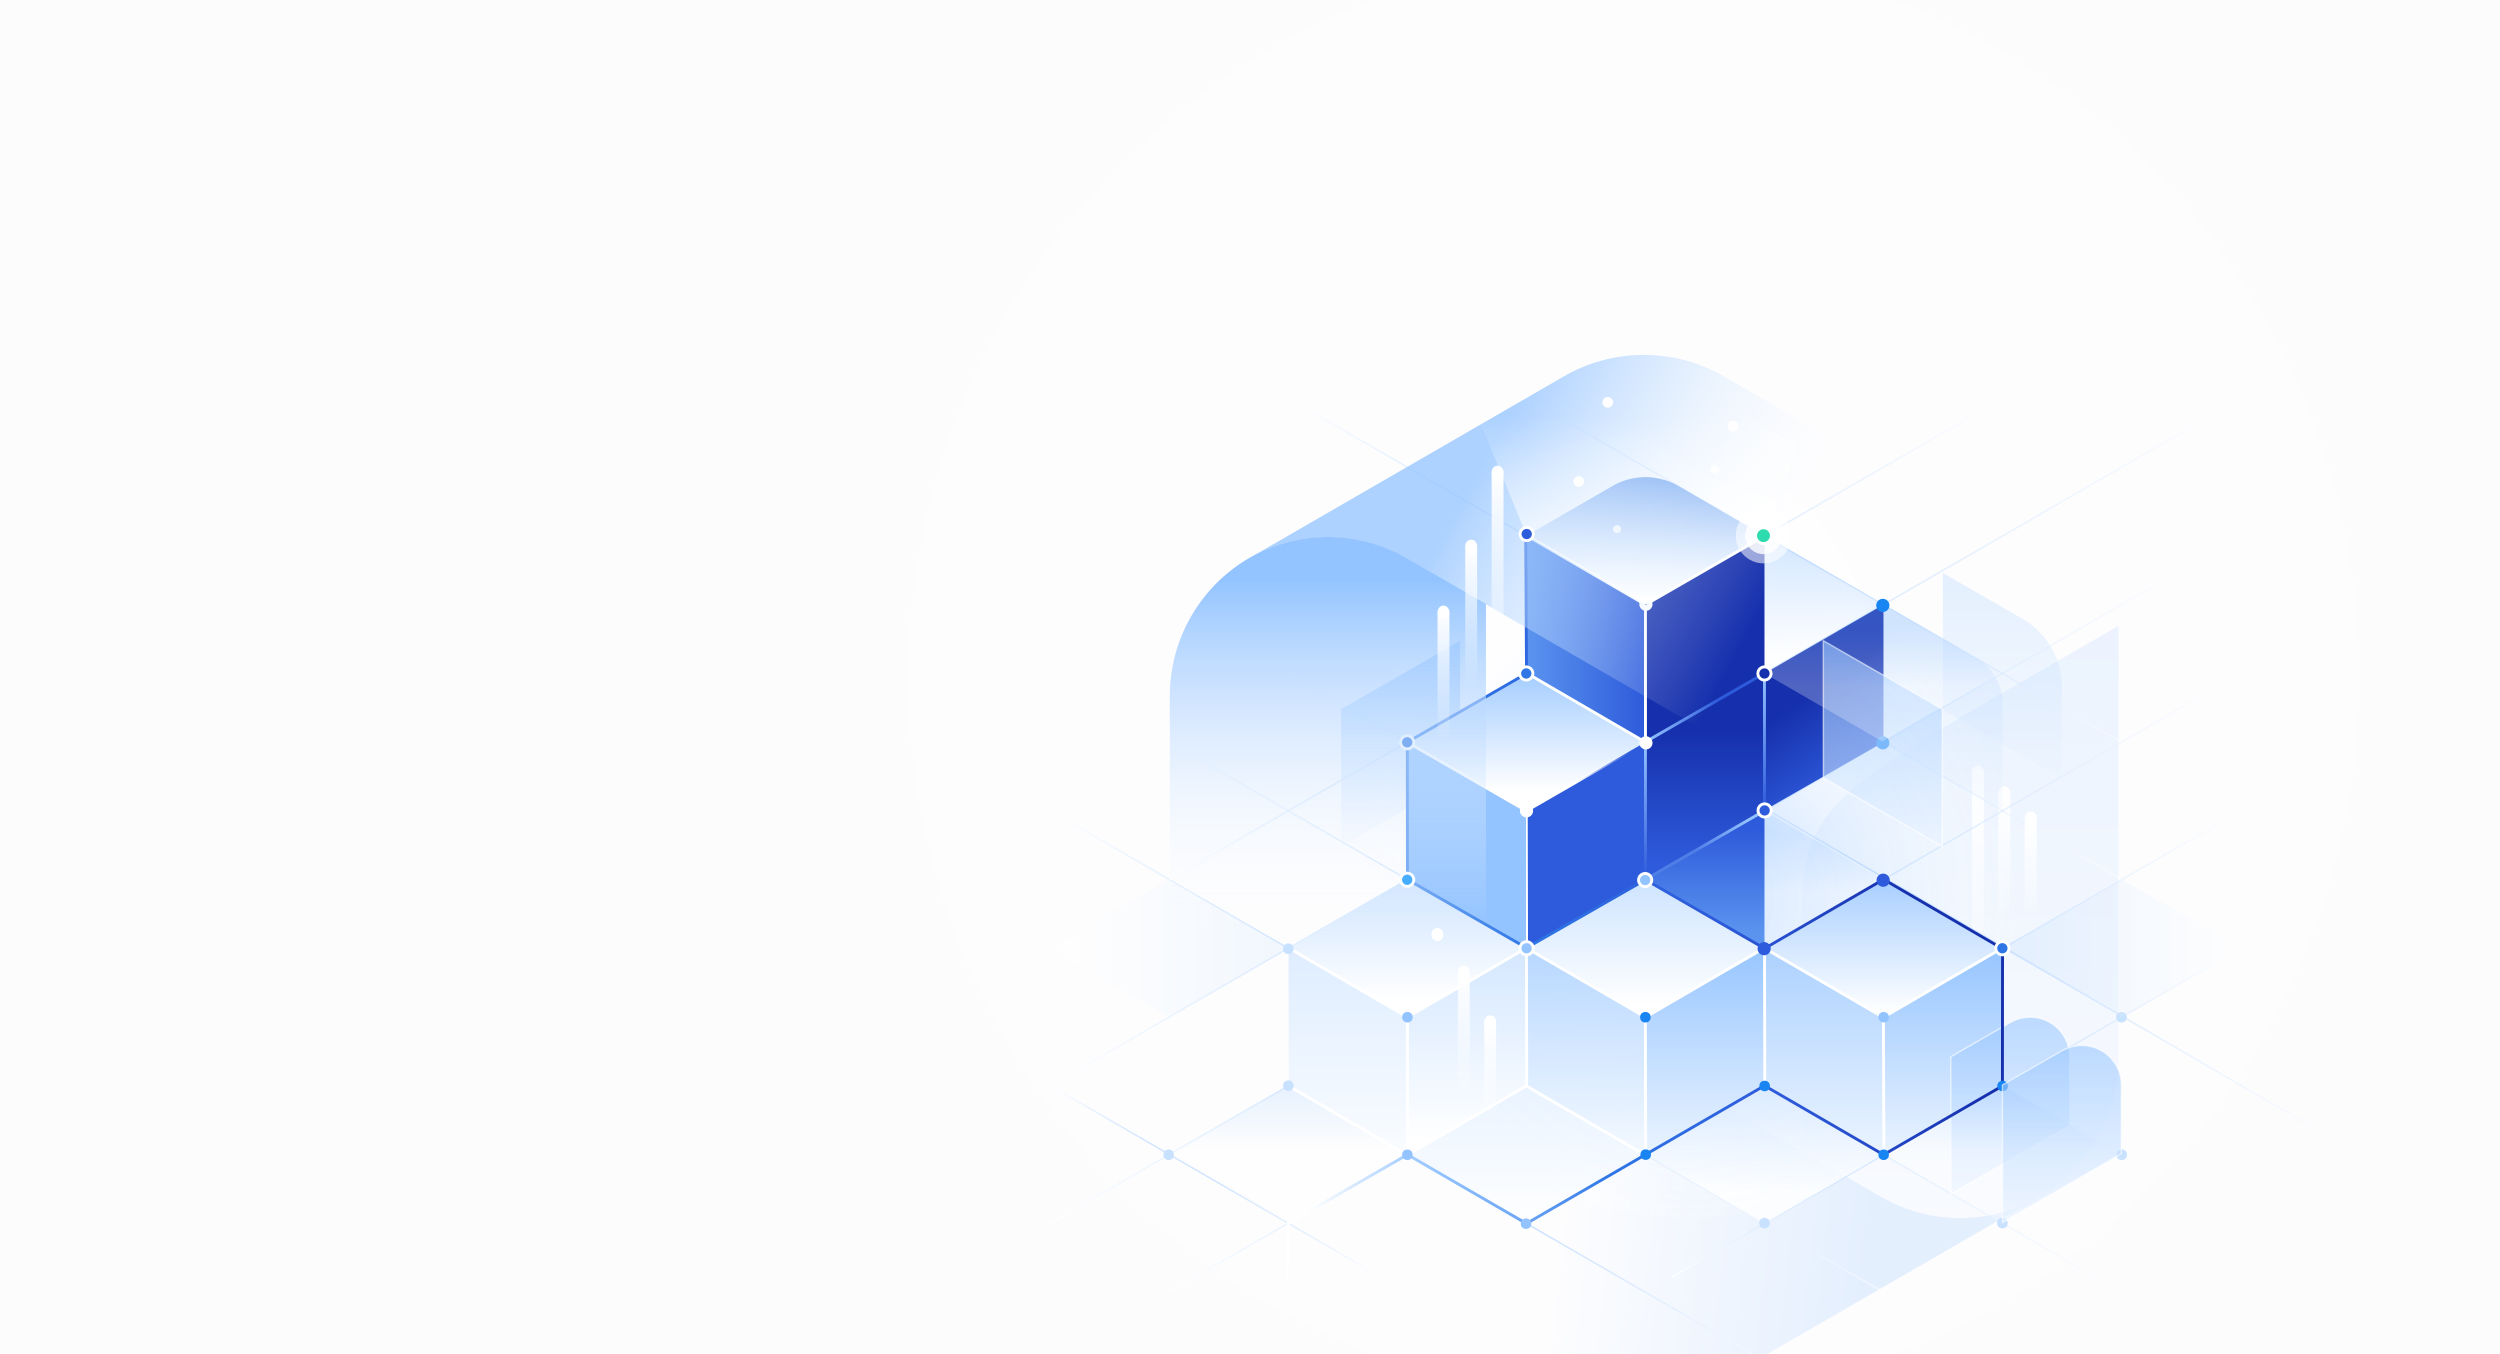 <svg xmlns="http://www.w3.org/2000/svg" xmlns:xlink="http://www.w3.org/1999/xlink" width="1440" height="780"><rect width="100%" height="100%" fill="#333333" stroke="none"/><defs><linearGradient id="d" x1="45.88%" x2="80.883%" y1="49.178%" y2="51.154%"><stop offset="0%" stop-color="#FFF"/><stop offset="100%" stop-color="#94C4FF"/></linearGradient><linearGradient id="e" x1="49.375%" x2="49.375%" y1="140.542%" y2="3.542%"><stop offset="0%" stop-color="#FFF"/><stop offset="100%" stop-color="#94C4FF"/></linearGradient><linearGradient id="g" x1="50.444%" x2="50.444%" y1="-.349%" y2="99.651%"><stop offset="0%" stop-color="#FFF"/><stop offset="100%" stop-color="#FFF" stop-opacity="0"/></linearGradient><linearGradient id="h" x1="50.444%" x2="50.444%" y1=".5%" y2="100.5%"><stop offset="0%" stop-color="#FFF"/><stop offset="100%" stop-color="#FFF" stop-opacity="0"/></linearGradient><linearGradient id="i" x1="50.492%" x2="50.492%" y1="125.806%" y2="-3.028%"><stop offset="0%" stop-color="#FFF"/><stop offset="100%" stop-color="#94C4FF"/></linearGradient><linearGradient id="j" x1="50.675%" x2="50.675%" y1="125.308%" y2="-2.528%"><stop offset="0%" stop-color="#FFF"/><stop offset="100%" stop-color="#94C4FF"/></linearGradient><linearGradient id="k" x1="50.216%" x2="50.216%" y1="58.365%" y2="16.611%"><stop offset="0%" stop-color="#FFF"/><stop offset="100%" stop-color="#94C4FF"/></linearGradient><linearGradient id="l" x1="-.04%" x2="100.04%" y1="50.001%" y2="50.001%"><stop offset="0%" stop-color="#FFF"/><stop offset="50%" stop-color="#94C4FF" stop-opacity=".5"/><stop offset="100%" stop-color="#FFF" stop-opacity=".5"/></linearGradient><linearGradient id="m" x1="-.04%" x2="100.04%" y1="50.001%" y2="50.001%"><stop offset="0%" stop-color="#FFF"/><stop offset="50%" stop-color="#94C4FF" stop-opacity=".5"/><stop offset="100%" stop-color="#FFF" stop-opacity=".5"/></linearGradient><linearGradient id="n" x1="-.1%" x2="100.104%" y1="50%" y2="50%"><stop offset="0%" stop-color="#FFF"/><stop offset="50%" stop-color="#94C4FF" stop-opacity=".5"/><stop offset="100%" stop-color="#FFF" stop-opacity=".5"/></linearGradient><linearGradient id="o" x1="-.04%" x2="100.04%" y1="49.999%" y2="49.999%"><stop offset="0%" stop-color="#FFF"/><stop offset="50%" stop-color="#94C4FF" stop-opacity=".5"/><stop offset="100%" stop-color="#FFF" stop-opacity=".5"/></linearGradient><linearGradient id="p" x1="-.055%" x2="100.055%" y1="50%" y2="50%"><stop offset="0%" stop-color="#FFF"/><stop offset="50%" stop-color="#94C4FF" stop-opacity=".5"/><stop offset="100%" stop-color="#FFF" stop-opacity=".5"/></linearGradient><linearGradient id="q" x1="-.041%" x2="100.041%" y1="50%" y2="50%"><stop offset="0%" stop-color="#FFF"/><stop offset="50%" stop-color="#94C4FF" stop-opacity=".5"/><stop offset="100%" stop-color="#FFF" stop-opacity=".5"/></linearGradient><linearGradient id="r" x1="-.035%" x2="100.035%" y1="50%" y2="50%"><stop offset="0%" stop-color="#FFF"/><stop offset="50%" stop-color="#94C4FF" stop-opacity=".5"/><stop offset="100%" stop-color="#FFF" stop-opacity=".5"/></linearGradient><linearGradient id="s" x1="-.069%" x2="100.069%" y1="50.002%" y2="50.002%"><stop offset="0%" stop-color="#FFF"/><stop offset="50%" stop-color="#94C4FF" stop-opacity=".5"/><stop offset="100%" stop-color="#FFF" stop-opacity=".5"/></linearGradient><linearGradient id="t" x1="49.691%" x2="49.691%" y1="125.535%" y2="-2.301%"><stop offset="0%" stop-color="#FFF"/><stop offset="100%" stop-color="#94C4FF"/></linearGradient><linearGradient id="u" x1="49.083%" x2="49.083%" y1="127.085%" y2="-.684%"><stop offset="0%" stop-color="#FFF"/><stop offset="100%" stop-color="#94C4FF"/></linearGradient><linearGradient id="v" x1="49.645%" x2="49.645%" y1="125.374%" y2="-2.462%"><stop offset="0%" stop-color="#FFF" stop-opacity="0"/><stop offset="100%" stop-color="#94C4FF"/></linearGradient><linearGradient id="w" x1="-58.909%" x2="-58.909%" y1="-2485.723%" y2="-2486.549%"><stop offset="0%" stop-color="#FFF" stop-opacity="0"/><stop offset="100%" stop-color="#94C4FF"/></linearGradient><linearGradient id="x" x1="50.722%" x2="50.722%" y1="-14.382%" y2="85.349%"><stop offset="0%" stop-color="#94C4FF"/><stop offset="100%" stop-color="#FFF"/></linearGradient><linearGradient id="y" x1="-.028%" x2="100.028%" y1="50.001%" y2="50.001%"><stop offset="0%" stop-color="#FFF"/><stop offset="50%" stop-color="#94C4FF" stop-opacity=".5"/><stop offset="100%" stop-color="#FFF" stop-opacity=".5"/></linearGradient><linearGradient id="z" x1="-.031%" x2="100.031%" y1="50%" y2="50%"><stop offset="0%" stop-color="#FFF"/><stop offset="50%" stop-color="#94C4FF" stop-opacity=".5"/><stop offset="100%" stop-color="#FFF" stop-opacity=".5"/></linearGradient><linearGradient id="A" x1="-.058%" x2="100.058%" y1="50%" y2="50%"><stop offset="0%" stop-color="#FFF"/><stop offset="50%" stop-color="#94C4FF" stop-opacity=".5"/><stop offset="100%" stop-color="#FFF" stop-opacity=".5"/></linearGradient><linearGradient id="B" x1="-.04%" x2="100.04%" y1="50%" y2="50%"><stop offset="0%" stop-color="#FFF"/><stop offset="50%" stop-color="#94C4FF" stop-opacity=".5"/><stop offset="100%" stop-color="#FFF" stop-opacity=".5"/></linearGradient><linearGradient id="C" x1="-.029%" x2="100.029%" y1="50%" y2="50%"><stop offset="0%" stop-color="#FFF"/><stop offset="50%" stop-color="#94C4FF" stop-opacity=".5"/><stop offset="100%" stop-color="#FFF" stop-opacity=".5"/></linearGradient><linearGradient id="D" x1="-.046%" x2="100.046%" y1="49.998%" y2="49.998%"><stop offset="0%" stop-color="#FFF"/><stop offset="50%" stop-color="#94C4FF" stop-opacity=".5"/><stop offset="100%" stop-color="#FFF" stop-opacity=".5"/></linearGradient><linearGradient id="E" x1="49.408%" x2="49.408%" y1="13.27%" y2="89.051%"><stop offset="0%" stop-color="#2E5BDB"/><stop offset="100%" stop-color="#5B94EF"/></linearGradient><linearGradient id="F" x1="50%" x2="50%" y1="100%" y2="0%"><stop offset="0%" stop-color="#FFF"/><stop offset="50%" stop-color="#94C4FF" stop-opacity=".5"/><stop offset="100%" stop-color="#FFF"/></linearGradient><linearGradient id="G" x1="50%" x2="50%" y1="100%" y2="0%"><stop offset="0%" stop-color="#FFF"/><stop offset="50%" stop-color="#94C4FF" stop-opacity=".5"/><stop offset="100%" stop-color="#FFF"/></linearGradient><linearGradient id="H" x1="50%" x2="50%" y1="100%" y2="0%"><stop offset="0%" stop-color="#FFF"/><stop offset="50%" stop-color="#94C4FF" stop-opacity=".5"/><stop offset="100%" stop-color="#FFF"/></linearGradient><linearGradient id="I" x1="50%" x2="50%" y1="100%" y2="0%"><stop offset="0%" stop-color="#FFF"/><stop offset="50%" stop-color="#94C4FF" stop-opacity=".5"/><stop offset="100%" stop-color="#FFF"/></linearGradient><linearGradient id="J" x1="50%" x2="50%" y1="100%" y2="0%"><stop offset="0%" stop-color="#FFF"/><stop offset="50%" stop-color="#94C4FF" stop-opacity=".5"/><stop offset="100%" stop-color="#FFF"/></linearGradient><linearGradient id="K" x1="50%" x2="50%" y1="100%" y2="0%"><stop offset="0%" stop-color="#FFF"/><stop offset="50%" stop-color="#94C4FF" stop-opacity=".5"/><stop offset="100%" stop-color="#FFF"/></linearGradient><linearGradient id="L" x1="50%" x2="50%" y1="100%" y2="0%"><stop offset="0%" stop-color="#FFF"/><stop offset="50%" stop-color="#94C4FF" stop-opacity=".5"/><stop offset="100%" stop-color="#FFF"/></linearGradient><linearGradient id="M" x1="50%" x2="50%" y1="100%" y2="0%"><stop offset="0%" stop-color="#FFF"/><stop offset="50%" stop-color="#94C4FF" stop-opacity=".5"/><stop offset="100%" stop-color="#FFF"/></linearGradient><linearGradient id="N" x1="49.11%" x2="49.11%" y1="28.157%" y2="91.956%"><stop offset="0%" stop-color="#1630AD"/><stop offset="100%" stop-color="#2E5BDB"/></linearGradient><linearGradient id="O" x1="49.875%" x2="49.875%" y1="87.447%" y2="-103.058%"><stop offset="0%" stop-color="#FFF"/><stop offset="100%" stop-color="#94C4FF"/></linearGradient><linearGradient id="P" x1="50.077%" x2="50.077%" y1="97.155%" y2="-21.81%"><stop offset="0%" stop-color="#FFF"/><stop offset="100%" stop-color="#94C4FF"/></linearGradient><linearGradient id="Q" x1="50.645%" x2="50.645%" y1="91.209%" y2="-105.45%"><stop offset="0%" stop-color="#FFF"/><stop offset="100%" stop-color="#94C4FF"/></linearGradient><linearGradient id="R" x1="9.26%" x2="199.899%" y1="46.553%" y2="46.553%"><stop offset="0%" stop-color="#FFF"/><stop offset="100%" stop-color="#94C4FF"/></linearGradient><linearGradient id="S" x1="50.629%" x2="50.629%" y1="-14.611%" y2="85.187%"><stop offset="0%" stop-color="#94C4FF"/><stop offset="100%" stop-color="#FFF"/></linearGradient><linearGradient id="T" x1="50.49%" x2="50.49%" y1="-15.607%" y2="84.401%"><stop offset="0%" stop-color="#2E76E5"/><stop offset="100%" stop-color="#94C4FF"/></linearGradient><linearGradient id="U" x1="0%" x2="100%" y1="50%" y2="50%"><stop offset="0%" stop-color="#5B94EF"/><stop offset="100%" stop-color="#2E5BDB"/></linearGradient><linearGradient id="V" x1="49.513%" x2="50.506%" y1="118.58%" y2="-56.453%"><stop offset="0%" stop-color="#FFF"/><stop offset="100%" stop-color="#94C4FF"/></linearGradient><linearGradient id="W" x1="49.037%" x2="49.037%" y1="118.58%" y2="-264.306%"><stop offset="0%" stop-color="#FFF"/><stop offset="100%" stop-color="#94C4FF"/></linearGradient><linearGradient id="X" x1="49.698%" x2="49.698%" y1="93.397%" y2="-137.329%"><stop offset="0%" stop-color="#FFF"/><stop offset="100%" stop-color="#94C4FF"/></linearGradient><linearGradient id="Y" x1="49.549%" x2="49.549%" y1="101.736%" y2="-316.934%"><stop offset="0%" stop-color="#FFF"/><stop offset="97%" stop-color="#94C4FF"/></linearGradient><linearGradient id="Z" x1="50.061%" x2="50.061%" y1="76.815%" y2="-281.048%"><stop offset="0%" stop-color="#FFF"/><stop offset="52%" stop-color="#94C4FF"/></linearGradient><linearGradient id="aa" x1="50.219%" x2="50.219%" y1="46.91%" y2="5.043%"><stop offset="0%" stop-color="#FFF"/><stop offset="100%" stop-color="#94C4FF"/></linearGradient><linearGradient id="ab" x1="49.288%" x2="49.288%" y1="46.91%" y2="5.043%"><stop offset="0%" stop-color="#FFF"/><stop offset="100%" stop-color="#94C4FF"/></linearGradient><linearGradient id="ac" x1="49.716%" x2="49.716%" y1="132.392%" y2="-37.963%"><stop offset="0%" stop-color="#FFF"/><stop offset="100%" stop-color="#94C4FF"/></linearGradient><linearGradient id="ad" x1="49.559%" x2="49.559%" y1="124.422%" y2="-4.091%"><stop offset="0%" stop-color="#FFF"/><stop offset="100%" stop-color="#94C4FF"/></linearGradient><linearGradient id="ae" x1="46.163%" x2="65.384%" y1="40.5%" y2="88.118%"><stop offset="0%" stop-color="#1630AD"/><stop offset="100%" stop-color="#2E5BDB"/></linearGradient><linearGradient id="af" x1="-6.372%" x2="81.364%" y1="65.582%" y2="33.2%"><stop offset="0%" stop-color="#FFF"/><stop offset="20%" stop-color="#94C4FF"/><stop offset="44%" stop-color="#2E76E5"/><stop offset="71%" stop-color="#2E5BDB"/><stop offset="100%" stop-color="#1630AD"/></linearGradient><linearGradient id="ag" x1="-50.741%" x2="99.982%" y1="46.553%" y2="46.553%"><stop offset="0%" stop-color="#94C4FF"/><stop offset="100%" stop-color="#FFF"/></linearGradient><linearGradient id="ah" x1="91.058%" x2="41.197%" y1="45.138%" y2="51.155%"><stop offset="0%" stop-color="#FFF" stop-opacity="0"/><stop offset="100%" stop-color="#FFF"/></linearGradient><linearGradient id="ai" x1="50%" x2="50%" y1="100%" y2="0%"><stop offset="0%" stop-color="#2E5BDB"/><stop offset="100%" stop-color="#94C4FF"/></linearGradient><linearGradient id="aj" x1="50%" x2="50%" y1="100%" y2="0%"><stop offset="0%" stop-color="#2E5BDB"/><stop offset="100%" stop-color="#94C4FF"/></linearGradient><linearGradient id="ak" x1="-351.774%" x2="-352.328%" y1="-2392.31%" y2="-2392.201%"><stop offset="0%" stop-color="#FFF" stop-opacity="0"/><stop offset="100%" stop-color="#FFF"/></linearGradient><linearGradient id="al" x1="1.053%" x2="60.92%" y1="50.351%" y2="50.351%"><stop offset="0%" stop-color="#94C4FF"/><stop offset="100%" stop-color="#2E5BDB"/></linearGradient><linearGradient id="am" x1="90.854%" x2="40.965%" y1="45.369%" y2="51.058%"><stop offset="0%" stop-color="#94C4FF"/><stop offset="100%" stop-color="#507EE7"/></linearGradient><linearGradient id="an" x1="-253.421%" x2="-252.757%" y1="-7216.813%" y2="-7216.813%"><stop offset="0%" stop-color="#FFF" stop-opacity="0"/><stop offset="100%" stop-color="#FFF"/></linearGradient><linearGradient id="ao" x1="-253.421%" x2="-252.757%" y1="-7410.013%" y2="-7410.013%"><stop offset="0%" stop-color="#FFF" stop-opacity="0"/><stop offset="100%" stop-color="#FFF"/></linearGradient><linearGradient id="ap" x1="-154.91%" x2="-154.245%" y1="-7587.611%" y2="-7587.611%"><stop offset="0%" stop-color="#FFF" stop-opacity="0"/><stop offset="100%" stop-color="#FFF"/></linearGradient><linearGradient id="aq" x1="49.575%" x2="49.992%" y1="51.51%" y2="51.437%"><stop offset="0%" stop-color="#FFF" stop-opacity="0"/><stop offset="100%" stop-color="#FFF"/></linearGradient><linearGradient id="ar" x1="50.387%" x2="50.387%" y1="125.374%" y2="-2.462%"><stop offset="0%" stop-color="#FFF"/><stop offset="100%" stop-color="#94C4FF"/></linearGradient><linearGradient id="as" x1="50.444%" x2="50.444%" y1="-.303%" y2="99.697%"><stop offset="0%" stop-color="#FFF"/><stop offset="100%" stop-color="#FFF" stop-opacity="0"/></linearGradient><linearGradient id="at" x1="-15776%" x2="-15776%" y1="-2244.904%" y2="-2244.301%"><stop offset="0%" stop-color="#FFF"/><stop offset="100%" stop-color="#FFF" stop-opacity="0"/></linearGradient><linearGradient id="au" x1="49.778%" x2="49.778%" y1="-.208%" y2="99.792%"><stop offset="0%" stop-color="#FFF"/><stop offset="100%" stop-color="#FFF" stop-opacity="0"/></linearGradient><linearGradient id="av" x1="49.778%" x2="49.778%" y1=".447%" y2="100.447%"><stop offset="0%" stop-color="#FFF"/><stop offset="100%" stop-color="#FFF" stop-opacity="0"/></linearGradient><linearGradient id="aw" x1="78.794%" x2="12.803%" y1="58.919%" y2="41.773%"><stop offset="25%" stop-color="#FFF" stop-opacity="0"/><stop offset="85%" stop-color="#94C4FF"/></linearGradient><linearGradient id="ax" x1="49.998%" x2="49.998%" y1="100%" y2="0%"><stop offset="0%" stop-color="#2E5BDB"/><stop offset="0%" stop-color="#FFF"/><stop offset="58%" stop-color="#FFF" stop-opacity="0"/></linearGradient><linearGradient id="ay" x1="50%" x2="50%" y1="100%" y2="0%"><stop offset="0%" stop-color="#FFF"/><stop offset="100%" stop-color="#FFF" stop-opacity="0"/></linearGradient><linearGradient id="az" x1="50.675%" x2="50.675%" y1="59.861%" y2="17.873%"><stop offset="0%" stop-color="#FFF"/><stop offset="100%" stop-color="#94C4FF"/></linearGradient><linearGradient id="aA" x1="50.349%" x2="50.349%" y1="63.085%" y2="7.093%"><stop offset="0%" stop-color="#FFF" stop-opacity="0"/><stop offset="100%" stop-color="#94C4FF"/></linearGradient><linearGradient id="aB" x1="50.444%" x2="50.444%" y1="-.355%" y2="99.645%"><stop offset="0%" stop-color="#FFF"/><stop offset="100%" stop-color="#FFF" stop-opacity="0"/></linearGradient><linearGradient id="aC" x1="50.444%" x2="50.444%" y1=".123%" y2="100.123%"><stop offset="0%" stop-color="#FFF"/><stop offset="100%" stop-color="#FFF" stop-opacity="0"/></linearGradient><linearGradient id="aD" x1="49.558%" x2="49.558%" y1="127.397%" y2="-1.554%"><stop offset="0%" stop-color="#FFF"/><stop offset="100%" stop-color="#94C4FF"/></linearGradient><radialGradient id="b" cx="65.206%" cy="50%" r="70.848%" fx="65.206%" fy="50%" gradientTransform="matrix(.542 0 0 1 .299 0)"><stop offset="0%" stop-color="#FEFEFF"/><stop offset="100%" stop-color="#FCFCFD"/></radialGradient><radialGradient id="f" cx="53.309%" cy="50.339%" r="50%" fx="53.309%" fy="50.339%" gradientTransform="matrix(0 1 -.544 0 .807 -.03)"><stop offset="0%" stop-color="#94C4FF"/><stop offset="0%" stop-color="#94C4FF"/><stop offset="100%" stop-color="#FFF" stop-opacity="0"/></radialGradient><path id="a" d="M0 0h1440v780H0z"/></defs><g fill="none" fill-rule="evenodd"><mask id="c" fill="#fff"><use xlink:href="#a"/></mask><use fill="url(#b)" xlink:href="#a"/><g mask="url(#c)"><g transform="translate(600 152)"><path fill="url(#d)" fill-rule="nonzero" d="M574.022 537.728a91.214 91.214 0 01-91.82-1.102L255.848 405.928 73.73 511.124l227.116 131.154a92.219 92.219 0 0092.275 0l180.902-104.512v-.038z" opacity=".23"/><path fill="url(#e)" fill-rule="nonzero" d="M562.697 241.748c-90.755 52.218-112.798 67.724-121.843 100.294a71.528 71.528 0 00-2.66 17.938c-.38 26.3 0 151.258 0 151.258l46.137 26.604a90.946 90.946 0 0090.603-.456 92.208 92.208 0 0045.302-79.24v-249.69l-57.54 33.292z" opacity=".16"/><ellipse cx="350.403" cy="364.046" fill="url(#f)" fill-rule="nonzero" opacity=".67" rx="350.403" ry="190.783"/><g fill-rule="nonzero" transform="translate(535.865 288.075)"><ellipse cx="3.42" cy="4.523" fill="#FFF" rx="3.42" ry="3.8"/><path fill="url(#g)" d="M0 4.523h6.841v126.175H0z"/></g><g fill-rule="nonzero" transform="translate(551.067 300.237)"><ellipse cx="3.42" cy="4.523" fill="#FFF" rx="3.42" ry="3.8"/><path fill="url(#h)" d="M0 4.523h6.841v72.969H0z"/></g><path fill="url(#i)" fill-rule="nonzero" d="M553.576 253.415v61.567l-68.485-39.578-.068-78.996 53.305 30.67a30.404 30.404 0 0115.248 26.337z" opacity=".25"/><path fill="url(#j)" fill-rule="nonzero" d="M587.643 243.86v52.766l-68.5-39.578-.068-78.996 45.674 26.284a45.603 45.603 0 0122.894 39.525z" opacity=".25"/><path fill="url(#k)" fill-rule="nonzero" d="M484.901 355.001l-68.553-39.981-68.568 39.685 68.568 39.73z" opacity=".25"/><path stroke="url(#l)" stroke-width=".84" d="M622.075 513.07L141.301 235.431"/><path stroke="url(#m)" stroke-width=".84" d="M484.939 592.348L5.009 315.028"/><path stroke="url(#n)" stroke-width=".84" d="M195.853 583.728L5.001 473.348"/><path stroke="url(#o)" stroke-width=".84" d="M622.022 354.606L142.236 77.621"/><path stroke="url(#p)" stroke-width=".84" d="M621.969 275.556L278.992 77.37"/><path stroke="url(#q)" stroke-width=".84" d="M750.212 507.78L282.929 235.925"/><path stroke="url(#r)" stroke-width=".84" d="M622.106 592.386L73.562 275.442"/><path stroke="url(#s)" stroke-width=".84" d="M416.356 631.949L142.122 473.523"/><path fill="url(#t)" fill-rule="nonzero" d="M553.462 394.496l-.069 78.996-68.484 39.578.007-79.141z"/><path fill="url(#u)" fill-rule="nonzero" stroke="#FFF" stroke-width=".84" d="M592.15 456.74v39.525l-68.522 39.6v-79.148l34.34-19.762a22.805 22.805 0 0134.183 19.785z" opacity=".58"/><path fill="url(#v)" fill-rule="nonzero" d="M241.041 217.052l-.069 78.989-68.484 39.586.007-79.141z"/><path fill="url(#w)" fill-rule="nonzero" d="M210.675 196.294l-.046 79.24-68.507 39.54.008-79.21z"/><path fill="url(#x)" d="M416.341 235.925l68.575-39.646-68.575-39.555-68.561 39.57z" opacity=".5"/><path stroke="url(#y)" stroke-width=".84" d="M5.001 473.348L690.582 77.529"/><path stroke="url(#z)" stroke-width=".84" d="M73.562 592.097l617.104-356.286"/><path stroke="url(#A)" stroke-width=".84" d="M362.709 583.728l327.546-189.232"/><path stroke="url(#B)" stroke-width=".84" d="M73.509 354.606l479.96-277.13"/><path stroke="url(#C)" stroke-width=".84" d="M5.001 552.511L671.01 167.996"/><path stroke="url(#D)" stroke-width=".84" d="M279.205 552.762l411.894-237.947"/><path fill="url(#E)" d="M416.341 315.02v79.179l-68.545-39.479z"/><path stroke="url(#F)" stroke-width=".84" d="M279.235 631.949V0"/><path stroke="url(#G)" stroke-width=".84" d="M142.122 631.949V315.074"/><path stroke="url(#H)" stroke-width=".84" d="M416.356 631.949V77.529"/><path stroke="url(#I)" stroke-width=".84" d="M553.469 631.949V314.967"/><path stroke="url(#J)" stroke-width=".84" d="M621.969 583.728V275.556"/><path stroke="url(#K)" stroke-width=".84" d="M484.909 631.949V37.967"/><path stroke="url(#L)" stroke-width=".84" d="M347.796 631.949V37.974"/><path stroke="url(#K)" stroke-width=".84" d="M210.683 631.949V37.967"/><path stroke="url(#M)" stroke-width=".84" d="M73.562 631.949V433.762"/><path fill="url(#N)" d="M416.341 235.925v79.095l-68.545 39.7v-79.247z"/><path fill="url(#O)" fill-rule="nonzero" d="M279.235 393.994l-68.552-39.388-68.447 39.715 68.447 39.441z"/><path fill="url(#P)" fill-rule="nonzero" d="M553.469 394.192l-69.29-39.282-67.838 39.289 67.838 39.685z"/><path fill="url(#Q)" fill-rule="nonzero" d="M347.742 433.846l68.599-39.647-68.545-39.479-68.561 39.274z"/><path fill="url(#R)" fill-rule="nonzero" d="M142.069 393.994l-68.56-39.388-68.447 39.715 68.447 39.441z" opacity=".25"/><path fill="url(#S)" d="M279.197 315.043l68.599-39.57-68.515-39.578-68.652 39.639z"/><path fill="#94C4FF" d="M279.235 393.994l.038-78.951-68.644-39.509v78.973z"/><path fill="#2E5BDB" d="M347.758 275.473l.038 79.247-68.561 39.274v-78.951z"/><circle cx="279.273" cy="315.02" r="3.8" fill="#FFF" fill-rule="nonzero"/><path fill="url(#T)" d="M347.78 196.294l68.56-39.57-49.443-28.74a38.008 38.008 0 00-38.096-.053l-49.589 28.648 68.568 39.715z"/><path fill="url(#U)" d="M347.796 275.473l-.016-79.179-68.568-39.73.069 79.331z"/><path fill="#1630AD" d="M416.341 156.724v79.201l-68.545 39.548-.016-79.179z"/><path fill="url(#V)" fill-rule="nonzero" d="M347.917 513.07l-.175-79.224-68.507-39.852.069 79.529z"/><path fill="url(#W)" fill-rule="nonzero" d="M210.736 513.07l.007-79.224-68.507-39.852.061 79.529z"/><path fill="url(#X)" fill-rule="nonzero" d="M279.235 393.994l.069 79.529-68.621 39.547v-79.308z"/><path fill="url(#Y)" fill-rule="nonzero" d="M279.205 552.762l68.712-39.692-68.613-39.547-68.621 39.547z" opacity=".8"/><path fill="url(#Z)" fill-rule="nonzero" d="M416.196 552.762l68.713-39.692-68.621-39.547-68.926 39.372z" opacity=".8"/><path fill="url(#aa)" fill-rule="nonzero" d="M553.37 552.762l68.705-39.692-68.613-39.547-68.622 39.547z" opacity=".25"/><path fill="url(#ab)" fill-rule="nonzero" d="M142.031 552.762l68.705-39.692-68.614-39.547-68.621 39.547z" opacity=".2"/><path fill="url(#ac)" fill-rule="nonzero" d="M484.909 513.07l.007-79.141-68.575-39.73-.57 79.21z"/><path fill="url(#ad)" fill-rule="nonzero" d="M416.341 394.199l-.053 79.324-68.371 39.547-.175-79.224z"/><path fill="url(#ae)" d="M484.916 196.279l-.03 79.171-68.735 39.365.19-78.89z"/><path stroke="url(#af)" stroke-linecap="round" stroke-linejoin="round" stroke-width="1.68" d="M141.301 583.728l.821-31.239 68.561-39.419 68.522 39.692 137.136-79.414 68.575 39.775 68.477-39.631.069-78.996-68.546-39.981-68.56 39.806-68.56-39.601-68.561 39.274-68.552-39.388-.061-79.126 68.659-39.585-.479-79.407"/><circle cx="621.969" cy="433.929" r="3.04" fill="#C8E1FF" fill-rule="nonzero"/><circle cx="73.151" cy="513.146" r="3.04" fill="#C8E1FF" fill-rule="nonzero"/><circle cx="416.341" cy="552.504" r="3.04" fill="#C8E1FF" fill-rule="nonzero"/><circle cx="553.37" cy="552.504" r="3.04" fill="#C8E1FF" fill-rule="nonzero"/><circle cx="622.106" cy="513.146" r="3.04" fill="#C8E1FF" fill-rule="nonzero"/><circle cx="278.992" cy="552.838" r="3.04" fill="#94C4FF" fill-rule="nonzero"/><circle cx="553.469" cy="473.523" r="3.04" fill="#1885F2" fill-rule="nonzero"/><circle cx="484.696" cy="355.001" r="3.8" fill="#2E5BDB" fill-rule="nonzero"/><circle cx="484.498" cy="275.876" r="3.8" fill="#1885F2" fill-rule="nonzero"/><path stroke="#FFF" stroke-width="1.68" d="M347.742 433.846l.175 79.224m68.431-118.757l.168 79.232m68.347-39.806l.259 79.225m-205.91-118.81l.175 79.224m-68.735-39.464l.091 79.156m-.091-79.156l68.583-39.92m-68.583 119.35l68.583-39.92m68.515-39.51l68.583-39.92m-137.136 0l68.583 39.92m-205.582-39.92l68.583 39.92m-68.583 39.609l68.583 39.927m68.416-39.927l68.583 39.927m68.272-119.456l68.583 39.92m.251 0l68.583-39.92"/><circle cx="347.742" cy="433.929" r="3.04" fill="#1885F2" fill-rule="nonzero"/><circle cx="210.683" cy="433.929" r="3.04" fill="#94C4FF" fill-rule="nonzero"/><circle cx="416.151" cy="394.435" r="3.8" fill="#2E5BDB" fill-rule="nonzero"/><circle cx="484.992" cy="433.929" r="3.04" fill="#94C4FF" fill-rule="nonzero"/><circle cx="210.652" cy="513.146" r="3.04" fill="#94C4FF" fill-rule="nonzero"/><circle cx="347.917" cy="513.07" r="3.04" fill="#1885F2" fill-rule="nonzero"/><circle cx="484.992" cy="513.146" r="3.04" fill="#1885F2" fill-rule="nonzero"/><circle cx="416.432" cy="473.523" r="3.04" fill="#1885F2" fill-rule="nonzero"/><path fill="url(#ag)" fill-rule="nonzero" d="M690.575 393.994l-68.553-39.388-68.446 39.715 68.446 39.441z" opacity=".25"/><circle cx="210.546" cy="354.743" r="3.8" fill="#2CA2FF" fill-rule="nonzero" stroke="#FFF" stroke-width="1.68"/><path stroke="url(#ah)" stroke-width="1.68" d="M279.197 315.043l68.599-39.57"/><path stroke="#FFF" stroke-width="1.68" d="M347.78 196.294l.016 79.179"/><path stroke="url(#ai)" stroke-width="1.68" d="M347.78 275.23l.016 79.171"/><path stroke="url(#aj)" stroke-width="1.68" d="M416.326 235.636l.015 79.179"/><path stroke="url(#ak)" stroke-width="1.68" d="M347.78 196.294l68.561-39.57"/><path stroke="url(#al)" stroke-width="1.68" d="M347.78 275.336l68.561-39.578"/><path stroke="url(#am)" stroke-width="1.68" d="M347.78 354.515l68.561-39.571"/><path stroke="url(#an)" stroke-width="1.68" d="M347.78 196.294l-68.651-39.92"/><path stroke="url(#ao)" stroke-width="1.68" d="M347.78 275.511l-68.651-39.928"/><path stroke="url(#ap)" stroke-width="1.68" d="M279.197 315.043l-68.575-39.509"/><path stroke="url(#aq)" stroke-width="1.68" d="M279.129 315.043l.175 78.951"/><circle cx="210.546" cy="275.556" r="3.8" fill="#2E76E5" fill-rule="nonzero" stroke="#FFF" stroke-width="1.68"/><circle cx="279.304" cy="394.199" r="3.8" fill="#94C4FF" fill-rule="nonzero" stroke="#FFF" stroke-width="1.68"/><circle cx="416.432" cy="314.815" r="3.8" fill="#2E5BDB" fill-rule="nonzero" stroke="#FFF" stroke-width="1.68"/><circle cx="279.129" cy="235.925" r="3.8" fill="#2E76E5" fill-rule="nonzero" stroke="#FFF" stroke-width="1.68"/><circle cx="348.046" cy="275.876" r="3.8" fill="#FFF" fill-rule="nonzero"/><circle cx="348.046" cy="196.036" r="3.8" fill="#FFF" fill-rule="nonzero"/><circle cx="553.37" cy="394.199" r="3.8" fill="#2E76E5" fill-rule="nonzero" stroke="#FFF" stroke-width="1.68"/><circle cx="347.613" cy="354.91" r="3.8" fill="#94C4FF" fill-rule="nonzero" stroke="#FFF" stroke-width="1.68"/><path fill="url(#ar)" fill-rule="nonzero" stroke="#FFF" stroke-width=".84" d="M518.771 256.486l.008 79.141-68.485-39.586-.068-78.989z" opacity=".59"/><circle cx="142.092" cy="394.465" r="3.04" fill="#C8E1FF" fill-rule="nonzero"/><circle cx="142.092" cy="473.348" r="3.04" fill="#C8E1FF" fill-rule="nonzero"/><ellipse cx="569.69" cy="319.201" fill="#FFF" fill-rule="nonzero" rx="3.42" ry="3.8"/><path fill="url(#as)" fill-rule="nonzero" d="M566.269 319.201h6.841v57.767h-6.841z"/><g fill-rule="nonzero" transform="translate(224.227 382.327)"><ellipse cx="3.709" cy="3.983" fill="#FFF" rx="3.42" ry="3.8"/><path fill="url(#at)" d="M.289 3.983H7.13v126.175H.289z"/></g><g fill-rule="nonzero" transform="translate(239.43 403.61)"><ellipse cx="3.709" cy="4.553" fill="#FFF" rx="3.42" ry="3.8"/><path fill="url(#au)" d="M.289 4.553H7.13v72.969H.289z"/></g><ellipse cx="258.34" cy="436.613" fill="#FFF" fill-rule="nonzero" rx="3.42" ry="3.8"/><path fill="url(#av)" fill-rule="nonzero" d="M254.92 436.613h6.841v57.767h-6.841z"/><path fill="url(#aw)" fill-rule="nonzero" d="M392.968 64.798a92.088 92.088 0 00-92.2 0l-181.66 104.969a90.943 90.943 0 0190.603-.456s154.146 89.463 177.177 102.308a71.435 71.435 0 0016.874 6.613c32.684 8.437 57.16-2.964 147.61-55.335l57.767-33.368-216.17-124.731z" opacity=".77"/><path fill="url(#ax)" style="mix-blend-mode:lighten" d="M348.525 9.159L232.193 41.653l47.164 114.911 68.758 39.73 68.37-39.57 45.203-121.478z"/><circle cx="309.358" cy="125.377" r="3.04" fill="#FFF" fill-rule="nonzero"/><circle cx="387.647" cy="118.536" r="2.28" fill="#FFF" fill-rule="nonzero"/><circle cx="398.289" cy="93.453" r="3.04" fill="#FFF" fill-rule="nonzero"/><circle cx="326.08" cy="79.772" r="3.04" fill="#FFF" fill-rule="nonzero"/><circle cx="331.4" cy="152.741" r="2.28" fill="#FFF" fill-rule="nonzero" opacity=".71"/><path stroke="url(#ay)" stroke-width="1.68" d="M348.123 195.306V52.408"/><circle cx="279.387" cy="155.606" r="3.8" fill="#2E5BDB" fill-rule="nonzero" stroke="#FFF" stroke-width="1.68"/><circle cx="415.771" cy="156.541" r="15.962" fill="#FFF" fill-rule="nonzero" opacity=".54"/><circle cx="415.771" cy="156.541" r="10.641" fill="#FFF" fill-rule="nonzero" opacity=".8"/><circle cx="415.771" cy="156.541" r="4.561" fill="#2EDBAF" fill-rule="nonzero" stroke="#FFF" stroke-width="1.68"/><path fill="url(#az)" fill-rule="nonzero" d="M552.511 235.545l-68.332-39.449-68.408 39.449 68.408 39.525z" opacity=".25"/><circle cx="416.333" cy="235.925" r="3.8" fill="#1630AD" fill-rule="nonzero" stroke="#FFF" stroke-width="1.68"/><circle cx="484.498" cy="196.704" r="3.8" fill="#1885F2" fill-rule="nonzero"/><path fill="url(#aA)" fill-rule="nonzero" d="M255.847 195.838l-46.061-26.68a90.943 90.943 0 00-90.603.457 92.137 92.137 0 00-45.378 79.43v262.231l182.118-105.12V195.838h-.076z"/><g fill-rule="nonzero" transform="translate(228.028 196.104)"><ellipse cx="3.42" cy="4.523" fill="#FFF" rx="3.42" ry="3.8"/><path fill="url(#h)" d="M0 4.523h6.841v72.969H0z"/></g><g fill-rule="nonzero" transform="translate(259.192 115.534)"><ellipse cx="3.42" cy="4.523" fill="#FFF" rx="3.42" ry="3.8"/><path fill="url(#aB)" d="M0 4.523h6.841v126.175H0z"/></g><g fill-rule="nonzero" transform="translate(243.99 158.1)"><ellipse cx="3.42" cy="4.523" fill="#FFF" rx="3.42" ry="3.8"/><path fill="url(#aC)" d="M0 4.523h6.841v80.57H0z"/></g><path fill="url(#aD)" fill-rule="nonzero" stroke="#FFF" stroke-width=".84" d="M621.908 473.029l-.038 39.524-68.484 39.578v-79.133l34.34-19.762a22.806 22.806 0 0122.806.027 22.806 22.806 0 0111.376 19.766z" opacity=".58"/></g></g></g></svg>